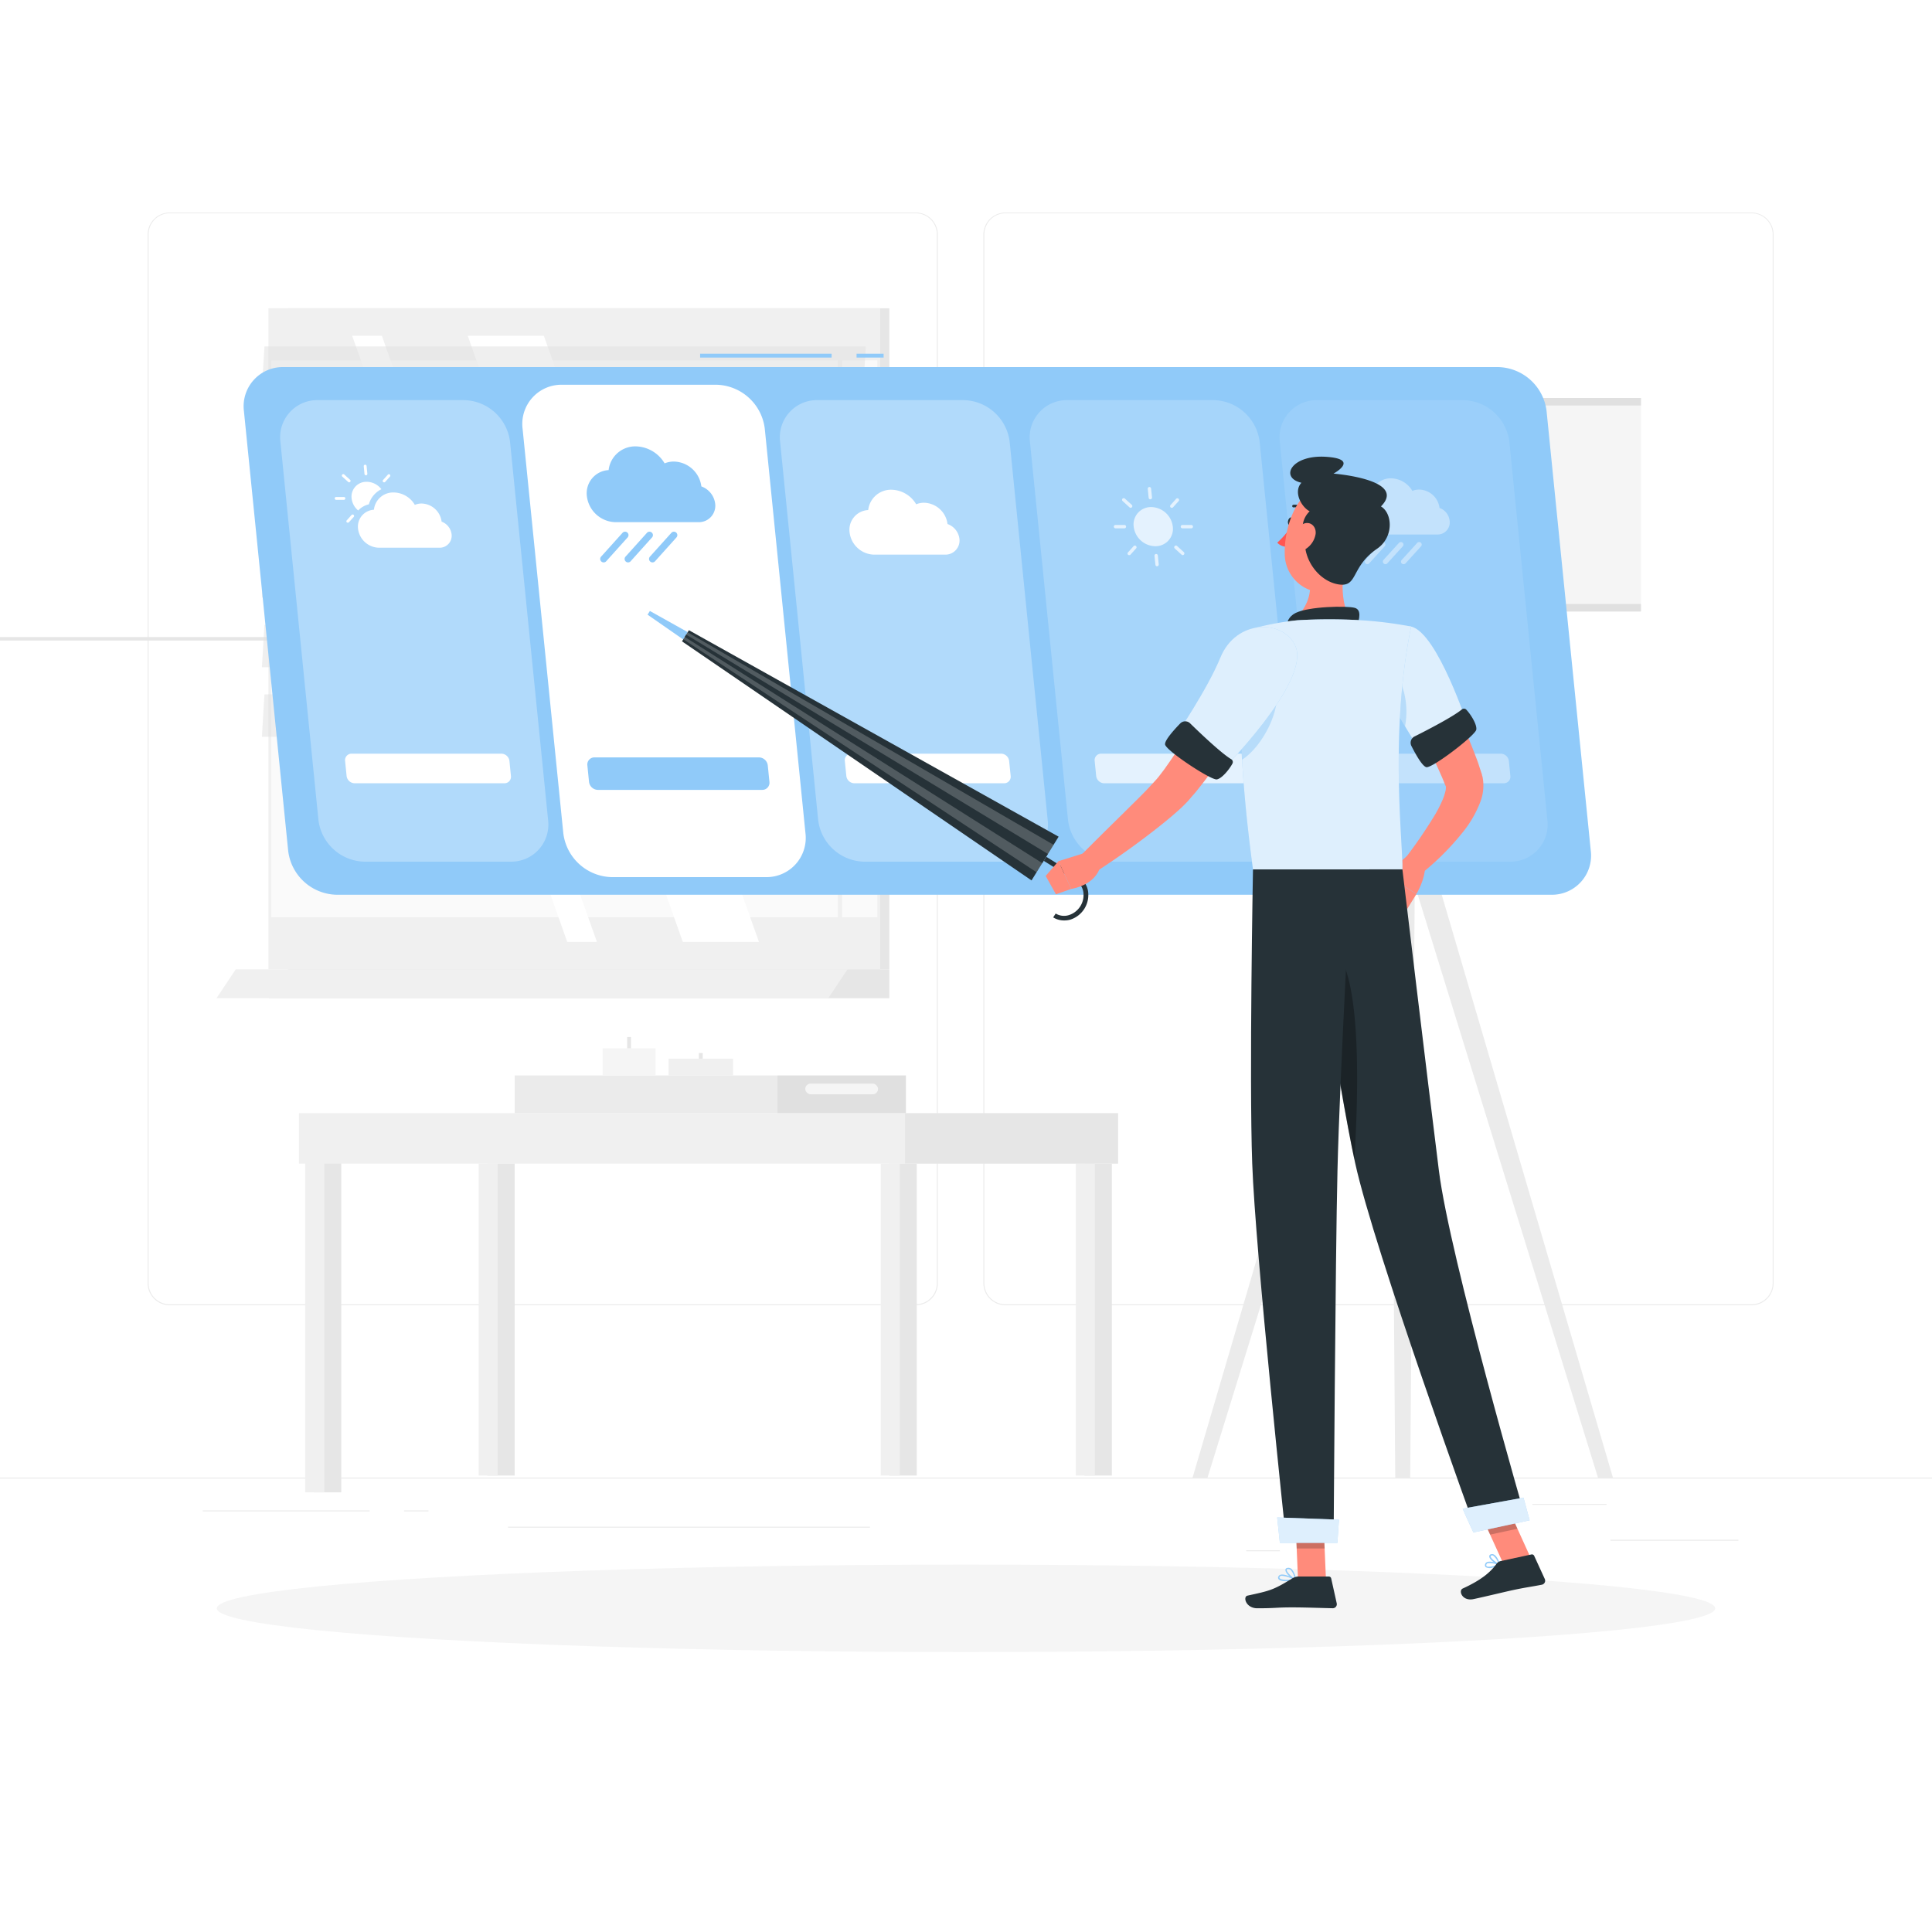 <svg class="animated" id="freepik_stories-weather" xmlns="http://www.w3.org/2000/svg" viewBox="0 0 500 500" version="1.1" xmlns:xlink="http://www.w3.org/1999/xlink" xmlns:svgjs="http://svgjs.com/svgjs"><style>svg#freepik_stories-weather:not(.animated) .animable {opacity: 0;}svg#freepik_stories-weather.animated #freepik--background-complete--inject-80 {animation: 1s 1 forwards cubic-bezier(.36,-0.01,.5,1.38) zoomOut;animation-delay: 0s;}svg#freepik_stories-weather.animated #freepik--Shadow--inject-80 {animation: 1s 1 forwards cubic-bezier(.36,-0.01,.5,1.38) slideDown;animation-delay: 0s;}svg#freepik_stories-weather.animated #freepik--weather-widget--inject-80 {animation: 1s 1 forwards cubic-bezier(.36,-0.01,.5,1.38) lightSpeedRight;animation-delay: 0s;}svg#freepik_stories-weather.animated #freepik--Character--inject-80 {animation: 1s 1 forwards cubic-bezier(.36,-0.01,.5,1.38) zoomOut;animation-delay: 0s;}            @keyframes zoomOut {                0% {                    opacity: 0;                    transform: scale(1.5);                }                100% {                    opacity: 1;                    transform: scale(1);                }            }                    @keyframes slideDown {                0% {                    opacity: 0;                    transform: translateY(-30px);                }                100% {                    opacity: 1;                    transform: translateY(0);                }            }                    @keyframes lightSpeedRight {              from {                transform: translate3d(50%, 0, 0) skewX(-20deg);                opacity: 0;              }              60% {                transform: skewX(10deg);                opacity: 1;              }              80% {                transform: skewX(-2deg);              }              to {                opacity: 1;                transform: translate3d(0, 0, 0);              }            }        </style><g id="freepik--background-complete--inject-80" class="animable" style="transform-origin: 250px 228.23px;"><rect y="382.4" width="500" height="0.25" style="fill: rgb(235, 235, 235); transform-origin: 250px 382.525px;" id="elhzmxvk3ygue" class="animable"></rect><rect x="416.78" y="398.49" width="33.12" height="0.25" style="fill: rgb(235, 235, 235); transform-origin: 433.34px 398.615px;" id="elf13tkzi3wne" class="animable"></rect><rect x="322.53" y="401.21" width="8.69" height="0.25" style="fill: rgb(235, 235, 235); transform-origin: 326.875px 401.335px;" id="eljyike70ay1f" class="animable"></rect><rect x="396.59" y="389.21" width="19.19" height="0.25" style="fill: rgb(235, 235, 235); transform-origin: 406.185px 389.335px;" id="el0z3goe5darth" class="animable"></rect><rect x="52.46" y="390.89" width="43.19" height="0.25" style="fill: rgb(235, 235, 235); transform-origin: 74.055px 391.015px;" id="elvaw3h59qqlj" class="animable"></rect><rect x="104.56" y="390.89" width="6.33" height="0.25" style="fill: rgb(235, 235, 235); transform-origin: 107.725px 391.015px;" id="el4np6ixjrgxo" class="animable"></rect><rect x="131.47" y="395.11" width="93.68" height="0.25" style="fill: rgb(235, 235, 235); transform-origin: 178.31px 395.235px;" id="elyuoxmjttyzf" class="animable"></rect><path d="M237,337.8H43.91a5.71,5.71,0,0,1-5.7-5.71V60.66A5.71,5.71,0,0,1,43.91,55H237a5.71,5.71,0,0,1,5.71,5.71V332.09A5.71,5.71,0,0,1,237,337.8ZM43.91,55.2a5.46,5.46,0,0,0-5.45,5.46V332.09a5.46,5.46,0,0,0,5.45,5.46H237a5.47,5.47,0,0,0,5.46-5.46V60.66A5.47,5.47,0,0,0,237,55.2Z" style="fill: rgb(235, 235, 235); transform-origin: 140.46px 196.4px;" id="els3f6u5l3ir" class="animable"></path><path d="M453.31,337.8H260.21a5.72,5.72,0,0,1-5.71-5.71V60.66A5.72,5.72,0,0,1,260.21,55h193.1A5.71,5.71,0,0,1,459,60.66V332.09A5.71,5.71,0,0,1,453.31,337.8ZM260.21,55.2a5.47,5.47,0,0,0-5.46,5.46V332.09a5.47,5.47,0,0,0,5.46,5.46h193.1a5.47,5.47,0,0,0,5.46-5.46V60.66a5.47,5.47,0,0,0-5.46-5.46Z" style="fill: rgb(235, 235, 235); transform-origin: 356.75px 196.4px;" id="elgr7j6m3zztm" class="animable"></path><g id="eldzsv6pv5tm"><rect x="74.55" y="79.78" width="155.62" height="171.1" style="fill: rgb(230, 230, 230); transform-origin: 152.36px 165.33px; transform: rotate(180deg);" class="animable"></rect></g><g id="elbtwb7374phn"><rect x="69.47" y="79.78" width="158.33" height="171.1" style="fill: rgb(240, 240, 240); transform-origin: 148.635px 165.33px; transform: rotate(180deg);" class="animable"></rect></g><polygon points="74.55 250.87 230.17 250.87 230.17 258.33 69.58 258.33 74.55 250.87" style="fill: rgb(230, 230, 230); transform-origin: 149.875px 254.6px;" id="elznxhpr6h4i" class="animable"></polygon><polygon points="61.01 250.87 219.33 250.87 214.36 258.33 56.03 258.33 61.01 250.87" style="fill: rgb(240, 240, 240); transform-origin: 137.68px 254.6px;" id="el376ox4g1ag4" class="animable"></polygon><g id="eltlpif6oihw"><rect x="70.19" y="93.27" width="156.88" height="144.11" style="fill: rgb(250, 250, 250); transform-origin: 148.63px 165.325px; transform: rotate(90deg);" class="animable"></rect></g><polygon points="196.41 243.76 140.75 86.89 121.05 86.89 176.71 243.76 196.41 243.76" style="fill: rgb(255, 255, 255); transform-origin: 158.73px 165.325px;" id="elwpnz9gwgh9h" class="animable"></polygon><path d="M217.39,238.78a.55.55,0,0,0,.55-.55V91.51a.55.55,0,0,0-.55-.54.54.54,0,0,0-.54.54V238.23A.55.55,0,0,0,217.39,238.78Z" style="fill: rgb(240, 240, 240); transform-origin: 217.395px 164.875px;" id="el0yk9khqiyeui" class="animable"></path><polygon points="154.48 243.76 98.82 86.89 91.14 86.89 146.8 243.76 154.48 243.76" style="fill: rgb(255, 255, 255); transform-origin: 122.81px 165.325px;" id="el2igjmkpxssk" class="animable"></polygon><g id="elrs840sws7l"><rect x="-1.41" y="164.87" width="156.88" height="0.9" style="fill: rgb(230, 230, 230); transform-origin: 77.03px 165.32px; transform: rotate(90deg);" class="animable"></rect></g><g id="elcxvxpg5p1dt"><polygon points="67.78 100.61 223.41 100.61 224.06 89.65 68.44 89.65 67.78 100.61" style="fill: rgb(224, 224, 224); opacity: 0.5; transform-origin: 145.92px 95.13px;" class="animable"></polygon></g><g id="el5tbd3mltof8"><polygon points="67.78 118.62 223.41 118.62 224.06 107.66 68.44 107.66 67.78 118.62" style="fill: rgb(224, 224, 224); opacity: 0.5; transform-origin: 145.92px 113.14px;" class="animable"></polygon></g><g id="elt5t8hh6bsu"><polygon points="67.78 136.63 223.41 136.63 224.06 125.68 68.44 125.68 67.78 136.63" style="fill: rgb(224, 224, 224); opacity: 0.5; transform-origin: 145.92px 131.155px;" class="animable"></polygon></g><g id="elyudoq6hyewl"><polygon points="67.78 154.64 223.41 154.64 224.06 143.69 68.44 143.69 67.78 154.64" style="fill: rgb(224, 224, 224); opacity: 0.5; transform-origin: 145.92px 149.165px;" class="animable"></polygon></g><g id="elexzuhm70x17"><polygon points="67.78 172.66 223.41 172.66 224.06 161.7 68.44 161.7 67.78 172.66" style="fill: rgb(224, 224, 224); opacity: 0.5; transform-origin: 145.92px 167.18px;" class="animable"></polygon></g><g id="eleke2b8i96g7"><polygon points="67.78 190.67 223.41 190.67 224.06 179.71 68.44 179.71 67.78 190.67" style="fill: rgb(224, 224, 224); opacity: 0.5; transform-origin: 145.92px 185.19px;" class="animable"></polygon></g><rect x="301.37" y="103" width="123.31" height="55.25" style="fill: rgb(245, 245, 245); transform-origin: 363.025px 130.625px;" id="el1sawe6zat31" class="animable"></rect><rect x="301.37" y="103" width="123.31" height="1.94" style="fill: rgb(224, 224, 224); transform-origin: 363.025px 103.97px;" id="elsfiyudzmypj" class="animable"></rect><rect x="301.37" y="156.31" width="123.31" height="1.94" style="fill: rgb(224, 224, 224); transform-origin: 363.025px 157.28px;" id="elqqnuug16mp" class="animable"></rect><polygon points="361.09 382.4 359.36 158.25 366.69 158.25 364.96 382.4 361.09 382.4" style="fill: rgb(235, 235, 235); transform-origin: 363.025px 270.325px;" id="el8336yb9b6yx" class="animable"></polygon><polygon points="308.64 382.4 374.47 158.25 381.81 158.25 312.51 382.4 308.64 382.4" style="fill: rgb(235, 235, 235); transform-origin: 345.225px 270.325px;" id="elcd977em06y6" class="animable"></polygon><polygon points="417.42 382.4 351.59 158.25 344.25 158.25 413.55 382.4 417.42 382.4" style="fill: rgb(235, 235, 235); transform-origin: 380.835px 270.325px;" id="elvgtu0y8hooq" class="animable"></polygon><g id="elx7ycmzbqh5"><rect x="81.23" y="292.44" width="7.09" height="93.78" style="fill: rgb(230, 230, 230); transform-origin: 84.775px 339.33px; transform: rotate(180deg);" class="animable"></rect></g><g id="elff0zz1ptiav"><rect x="78.99" y="292.44" width="4.93" height="93.78" style="fill: rgb(240, 240, 240); transform-origin: 81.455px 339.33px; transform: rotate(180deg);" class="animable"></rect></g><rect x="77.38" y="288.08" width="156.83" height="13.07" style="fill: rgb(240, 240, 240); transform-origin: 155.795px 294.615px;" id="elut0rk3z14a" class="animable"></rect><g id="eln1rsinadbn"><rect x="230.17" y="301.16" width="7.09" height="80.71" style="fill: rgb(230, 230, 230); transform-origin: 233.715px 341.515px; transform: rotate(180deg);" class="animable"></rect></g><g id="elevnwt4i5upb"><rect x="227.93" y="301.16" width="4.93" height="80.71" style="fill: rgb(240, 240, 240); transform-origin: 230.395px 341.515px; transform: rotate(180deg);" class="animable"></rect></g><g id="elvwzkqnvbdh"><rect x="280.66" y="301.16" width="7.09" height="80.71" style="fill: rgb(230, 230, 230); transform-origin: 284.205px 341.515px; transform: rotate(180deg);" class="animable"></rect></g><g id="elqazih371r5s"><rect x="278.42" y="301.16" width="4.93" height="80.71" style="fill: rgb(240, 240, 240); transform-origin: 280.885px 341.515px; transform: rotate(180deg);" class="animable"></rect></g><g id="ely0t29lxwpjk"><rect x="126.11" y="301.16" width="7.09" height="80.71" style="fill: rgb(230, 230, 230); transform-origin: 129.655px 341.515px; transform: rotate(180deg);" class="animable"></rect></g><g id="el1dxatuu790t"><rect x="123.88" y="301.16" width="4.93" height="80.71" style="fill: rgb(240, 240, 240); transform-origin: 126.345px 341.515px; transform: rotate(180deg);" class="animable"></rect></g><g id="elnfgmdw58bg"><rect x="234.21" y="288.08" width="55.16" height="13.07" style="fill: rgb(230, 230, 230); transform-origin: 261.79px 294.615px; transform: rotate(180deg);" class="animable"></rect></g><rect x="133.21" y="278.32" width="67.97" height="9.76" style="fill: rgb(235, 235, 235); transform-origin: 167.195px 283.2px;" id="elipgc1f5w8op" class="animable"></rect><g id="el24t6iefotqs"><rect x="201.18" y="278.32" width="33.28" height="9.76" style="fill: rgb(224, 224, 224); transform-origin: 217.82px 283.2px; transform: rotate(180deg);" class="animable"></rect></g><g id="elb0hcavhstg"><rect x="208.4" y="280.44" width="18.84" height="2.76" rx="1.38" style="fill: rgb(245, 245, 245); transform-origin: 217.82px 281.82px; transform: rotate(-180deg);" class="animable"></rect></g><rect x="155.96" y="271.31" width="13.69" height="7.01" style="fill: rgb(245, 245, 245); transform-origin: 162.805px 274.815px;" id="elg3ejdcpvxz" class="animable"></rect><rect x="162.31" y="268.38" width="0.99" height="2.93" style="fill: rgb(230, 230, 230); transform-origin: 162.805px 269.845px;" id="elmjwcap4ttqs" class="animable"></rect><rect x="180.87" y="272.53" width="0.99" height="1.46" style="fill: rgb(230, 230, 230); transform-origin: 181.365px 273.26px;" id="elwbjpu1gom4i" class="animable"></rect><rect x="173.03" y="273.99" width="16.67" height="4.33" style="fill: rgb(240, 240, 240); transform-origin: 181.365px 276.155px;" id="el1q9zafvie13" class="animable"></rect></g><g id="freepik--Shadow--inject-80" class="animable" style="transform-origin: 250px 416.24px;"><ellipse id="freepik--path--inject-80" cx="250" cy="416.24" rx="193.89" ry="11.32" style="fill: rgb(245, 245, 245); transform-origin: 250px 416.24px;" class="animable"></ellipse></g><g id="freepik--weather-widget--inject-80" class="animable" style="transform-origin: 237.411px 161.551px;"><rect x="221.68" y="91.54" width="7" height="1" style="fill: rgb(144, 202, 249); transform-origin: 225.18px 92.04px;" id="ellkawmralkl" class="animable"></rect><rect x="181.19" y="91.54" width="34.03" height="1" style="fill: rgb(144, 202, 249); transform-origin: 198.205px 92.04px;" id="elzmggvw7smm" class="animable"></rect><path d="M401.46,231.56H87.1a12.9,12.9,0,0,1-12.52-11.38L63.13,106.42A10.14,10.14,0,0,1,73.36,95H387.72a12.92,12.92,0,0,1,12.53,11.38l11.44,113.76A10.13,10.13,0,0,1,401.46,231.56Z" style="fill: rgb(144, 202, 249); transform-origin: 237.411px 163.28px;" id="ellewwv47ayco" class="animable"></path><g id="elxnt8ujspq5"><path d="M132.11,223H94.3a12.27,12.27,0,0,1-11.89-10.8l-9.84-97.85a9.61,9.61,0,0,1,9.71-10.8h37.81A12.25,12.25,0,0,1,132,114.38l9.85,97.85A9.61,9.61,0,0,1,132.11,223Z" style="fill: rgb(255, 255, 255); opacity: 0.3; transform-origin: 107.208px 163.275px;" class="animable"></path></g><path d="M198.21,227H158.32a12.93,12.93,0,0,1-12.54-11.4L135.25,111A10.14,10.14,0,0,1,145.5,99.57h39.89A12.92,12.92,0,0,1,197.93,111l10.53,104.68A10.15,10.15,0,0,1,198.21,227Z" style="fill: rgb(255, 255, 255); transform-origin: 171.848px 163.285px;" id="elylx83nsrspa" class="animable"></path><g id="eld2sumz7e2c5"><path d="M261.43,223H223.62a12.25,12.25,0,0,1-11.88-10.8l-9.85-97.85a9.61,9.61,0,0,1,9.71-10.8h37.81a12.27,12.27,0,0,1,11.89,10.8l9.84,97.85A9.61,9.61,0,0,1,261.43,223Z" style="fill: rgb(255, 255, 255); opacity: 0.3; transform-origin: 236.515px 163.275px;" class="animable"></path></g><g id="elh21gxcho3rw"><path d="M326.09,223H288.28a12.26,12.26,0,0,1-11.88-10.8l-9.85-97.85a9.63,9.63,0,0,1,9.72-10.8h37.8A12.27,12.27,0,0,1,326,114.38l9.84,97.85A9.61,9.61,0,0,1,326.09,223Z" style="fill: rgb(255, 255, 255); opacity: 0.2; transform-origin: 301.195px 163.275px;" class="animable"></path></g><g id="elh6gaa86zyy9"><path d="M390.75,223H352.94a12.26,12.26,0,0,1-11.88-10.8l-9.85-97.85a9.63,9.63,0,0,1,9.72-10.8h37.8a12.27,12.27,0,0,1,11.89,10.8l9.84,97.85A9.61,9.61,0,0,1,390.75,223Z" style="fill: rgb(255, 255, 255); opacity: 0.1; transform-origin: 365.836px 163.275px;" class="animable"></path></g><path d="M245.22,135.62a6.28,6.28,0,0,0-6.11-5.51,5.18,5.18,0,0,0-2,.4,7.6,7.6,0,0,0-6.42-3.77,5.93,5.93,0,0,0-6,5.26,5.11,5.11,0,0,0-4.82,5.76,6.54,6.54,0,0,0,6.36,5.78h18.38a3.65,3.65,0,0,0,3.69-4.1A4.65,4.65,0,0,0,245.22,135.62Z" style="fill: rgb(255, 255, 255); transform-origin: 234.078px 135.14px;" id="eltioxxkwgc8k" class="animable"></path><path d="M181.51,125.88a7.34,7.34,0,0,0-7.13-6.43,6.16,6.16,0,0,0-2.38.47,8.88,8.88,0,0,0-7.49-4.4,6.93,6.93,0,0,0-7,6.14,6,6,0,0,0-5.63,6.73,7.63,7.63,0,0,0,7.43,6.75h21.47a4.26,4.26,0,0,0,4.31-4.78A5.47,5.47,0,0,0,181.51,125.88Z" style="fill: rgb(144, 202, 249); transform-origin: 168.478px 125.33px;" id="el9ob6q0bffgk" class="animable"></path><path d="M162.55,145.55a.9.9,0,0,1-.6-.23.89.89,0,0,1-.07-1.26l5.58-6.2a.89.89,0,0,1,1.32,1.19l-5.57,6.2A.88.88,0,0,1,162.55,145.55Z" style="fill: rgb(144, 202, 249); transform-origin: 165.314px 141.576px;" id="elmryr7hlojkp" class="animable"></path><path d="M168.87,145.55a.9.9,0,0,1-.6-.23.89.89,0,0,1-.07-1.26l5.58-6.2a.89.89,0,0,1,1.32,1.19l-5.57,6.2A.88.88,0,0,1,168.87,145.55Z" style="fill: rgb(144, 202, 249); transform-origin: 171.634px 141.576px;" id="el37317mzk03d" class="animable"></path><path d="M156.23,145.55a.9.9,0,0,1-.6-.23.89.89,0,0,1-.07-1.26l5.58-6.2a.89.89,0,0,1,1.32,1.19l-5.57,6.2A.88.88,0,0,1,156.23,145.55Z" style="fill: rgb(144, 202, 249); transform-origin: 158.994px 141.576px;" id="el5fhhv0brzy9" class="animable"></path><g id="elgk9r1gqevbc"><g style="opacity: 0.4; transform-origin: 362.893px 134.896px;" class="animable"><path d="M372.55,131.45a5.43,5.43,0,0,0-5.27-4.75,4.56,4.56,0,0,0-1.76.34,6.56,6.56,0,0,0-5.53-3.25,5.12,5.12,0,0,0-5.2,4.54,4.42,4.42,0,0,0-4.16,5,5.65,5.65,0,0,0,5.49,5H372a3.13,3.13,0,0,0,3.17-3.53A4,4,0,0,0,372.55,131.45Z" style="fill: rgb(255, 255, 255); transform-origin: 362.893px 131.06px;" id="elod1ge66n7j" class="animable"></path><path d="M358.54,146a.63.63,0,0,1-.44-.17.66.66,0,0,1-.05-.93l4-4.4a.66.66,0,1,1,1,.88l-4,4.4A.64.64,0,0,1,358.54,146Z" style="fill: rgb(255, 255, 255); transform-origin: 360.549px 143.137px;" id="el0c0yy8eq0awq" class="animable"></path><path d="M363.21,146a.61.61,0,0,1-.44-.17.65.65,0,0,1,0-.93l4-4.4a.66.66,0,1,1,1,.88l-4,4.4A.64.64,0,0,1,363.21,146Z" style="fill: rgb(255, 255, 255); transform-origin: 365.255px 143.139px;" id="elyh8gthxmp4" class="animable"></path><path d="M353.87,146a.64.64,0,0,1-.44-.17.66.66,0,0,1-.05-.93l4-4.4a.66.66,0,0,1,.93-.05.65.65,0,0,1,.05.93l-4,4.4A.64.64,0,0,1,353.87,146Z" style="fill: rgb(255, 255, 255); transform-origin: 355.872px 143.141px;" id="elokfyvx14s7b" class="animable"></path></g></g><g id="ele8es95gzzrw"><g style="opacity: 0.7; transform-origin: 298.5px 136.294px;" class="animable"><path d="M303.52,136.29a4.5,4.5,0,0,1-4.55,5.07,5.73,5.73,0,0,1-5.57-5.07,4.49,4.49,0,0,1,4.55-5.06A5.73,5.73,0,0,1,303.52,136.29Z" style="fill: rgb(255, 255, 255); transform-origin: 298.46px 136.295px;" id="eluhtzqyoquup" class="animable"></path><path d="M299.45,146.55a.43.43,0,0,1-.43-.39l-.24-2.31a.44.44,0,0,1,.39-.48.44.44,0,0,1,.48.39l.23,2.31a.43.43,0,0,1-.39.47Z" style="fill: rgb(255, 255, 255); transform-origin: 299.33px 144.959px;" id="el78jyrru6v0d" class="animable"></path><path d="M297.7,129.22a.44.44,0,0,1-.43-.4l-.23-2.3a.44.44,0,0,1,.39-.48.43.43,0,0,1,.47.39l.24,2.31a.43.43,0,0,1-.39.47Z" style="fill: rgb(255, 255, 255); transform-origin: 297.59px 127.629px;" id="elu92ndkq0uhl" class="animable"></path><path d="M291,136.73h-2.31a.44.44,0,0,1-.43-.44.43.43,0,0,1,.43-.43H291a.43.43,0,0,1,.43.43A.44.44,0,0,1,291,136.73Z" style="fill: rgb(255, 255, 255); transform-origin: 289.845px 136.295px;" id="el7a7s99kdgnt" class="animable"></path><path d="M308.28,136.73H306a.44.44,0,0,1-.43-.44.43.43,0,0,1,.43-.43h2.31a.43.43,0,0,1,.43.43A.44.44,0,0,1,308.28,136.73Z" style="fill: rgb(255, 255, 255); transform-origin: 307.155px 136.295px;" id="elf3o0t0o2gue" class="animable"></path><path d="M306.1,143.67a.46.46,0,0,1-.29-.11l-1.8-1.63a.44.44,0,0,1,.59-.65l1.79,1.63a.44.44,0,0,1,0,.62A.43.43,0,0,1,306.1,143.67Z" style="fill: rgb(255, 255, 255); transform-origin: 305.203px 142.428px;" id="eldsdh0d4fgei" class="animable"></path><path d="M292.61,131.42a.44.44,0,0,1-.29-.12l-1.79-1.63a.43.43,0,1,1,.58-.64l1.8,1.63a.44.44,0,0,1-.3.76Z" style="fill: rgb(255, 255, 255); transform-origin: 291.718px 130.169px;" id="elib44yettyy" class="animable"></path><path d="M292.22,143.67a.44.44,0,0,1-.29-.11.43.43,0,0,1,0-.61l1.47-1.63a.43.43,0,0,1,.61,0,.44.44,0,0,1,0,.62l-1.47,1.63A.45.45,0,0,1,292.22,143.67Z" style="fill: rgb(255, 255, 255); transform-origin: 292.97px 142.432px;" id="el2neefsjyf54" class="animable"></path><path d="M303.24,131.42a.4.4,0,0,1-.29-.12.43.43,0,0,1,0-.61l1.47-1.63a.44.44,0,0,1,.65.58l-1.47,1.63A.42.42,0,0,1,303.24,131.42Z" style="fill: rgb(255, 255, 255); transform-origin: 303.983px 130.189px;" id="ele3lmd5hwogi" class="animable"></path></g></g><path d="M114.29,135a5.35,5.35,0,0,0-5.2-4.69,4.45,4.45,0,0,0-1.73.35,6.46,6.46,0,0,0-5.46-3.21,5,5,0,0,0-5.13,4.47,4.37,4.37,0,0,0-4.11,4.91,5.57,5.57,0,0,0,5.42,4.92h15.65a3.1,3.1,0,0,0,3.14-3.49A4,4,0,0,0,114.29,135Z" style="fill: rgb(255, 255, 255); transform-origin: 104.76px 134.599px;" id="elz17i98krbb" class="animable"></path><path d="M98.7,126.61a6.22,6.22,0,0,0-3.24,3.91,5.47,5.47,0,0,0-2.76,1.59A4.72,4.72,0,0,1,91,129a3.83,3.83,0,0,1,3.88-4.31A4.82,4.82,0,0,1,98.7,126.61Z" style="fill: rgb(255, 255, 255); transform-origin: 94.835px 128.4px;" id="elr6zmhlf8qph" class="animable"></path><path d="M94.7,123a.37.37,0,0,1-.37-.33l-.19-2a.36.36,0,0,1,.33-.4.36.36,0,0,1,.4.33l.2,2a.37.37,0,0,1-.33.41Z" style="fill: rgb(255, 255, 255); transform-origin: 94.605px 121.639px;" id="elg2mq9cnizyo" class="animable"></path><path d="M89,129.36H87a.37.37,0,0,1-.37-.37.36.36,0,0,1,.37-.37h2a.37.37,0,0,1,.37.37A.38.38,0,0,1,89,129.36Z" style="fill: rgb(255, 255, 255); transform-origin: 88px 128.99px;" id="elllbn9ouao9" class="animable"></path><path d="M90.37,124.83a.38.38,0,0,1-.25-.09l-1.53-1.39a.37.37,0,0,1,.5-.55l1.53,1.39a.37.37,0,0,1,0,.52A.36.36,0,0,1,90.37,124.83Z" style="fill: rgb(255, 255, 255); transform-origin: 89.597px 123.767px;" id="elhra263yrbf8" class="animable"></path><path d="M90,135.27a.35.35,0,0,1-.25-.1.37.37,0,0,1,0-.52L91,133.26a.39.39,0,0,1,.53,0,.38.38,0,0,1,0,.53l-1.25,1.39A.36.36,0,0,1,90,135.27Z" style="fill: rgb(255, 255, 255); transform-origin: 90.64px 134.214px;" id="elxfo7nepbv7" class="animable"></path><path d="M99.41,124.83a.36.36,0,0,1-.27-.61l1.25-1.39a.37.37,0,0,1,.52,0,.38.38,0,0,1,0,.52l-1.25,1.39A.39.39,0,0,1,99.41,124.83Z" style="fill: rgb(255, 255, 255); transform-origin: 100.026px 123.777px;" id="el9u1cvhc5mw8" class="animable"></path><path d="M130.54,202.71H91.78a2.15,2.15,0,0,1-2.08-1.89l-.39-3.89a1.68,1.68,0,0,1,1.7-1.88h38.76a2.14,2.14,0,0,1,2.07,1.88l.39,3.89A1.68,1.68,0,0,1,130.54,202.71Z" style="fill: rgb(255, 255, 255); transform-origin: 110.771px 198.88px;" id="elhszrq59zy9k" class="animable"></path><path d="M197.26,204.42H154.72a2.35,2.35,0,0,1-2.28-2.07l-.43-4.27a1.84,1.84,0,0,1,1.86-2.07h42.55a2.35,2.35,0,0,1,2.28,2.07l.43,4.27A1.85,1.85,0,0,1,197.26,204.42Z" style="fill: rgb(144, 202, 249); transform-origin: 175.569px 200.215px;" id="ellla9b1n6e8q" class="animable"></path><path d="M259.86,202.71H221.1a2.14,2.14,0,0,1-2.07-1.89l-.39-3.89a1.67,1.67,0,0,1,1.69-1.88h38.76a2.13,2.13,0,0,1,2.07,1.88l.4,3.89A1.69,1.69,0,0,1,259.86,202.71Z" style="fill: rgb(255, 255, 255); transform-origin: 240.099px 198.88px;" id="el2fm1noqsgdp" class="animable"></path><g id="elwb2n4dzsyf"><path d="M324.52,202.71H285.76a2.14,2.14,0,0,1-2.07-1.89l-.39-3.89a1.67,1.67,0,0,1,1.69-1.88h38.76a2.13,2.13,0,0,1,2.07,1.88l.4,3.89A1.69,1.69,0,0,1,324.52,202.71Z" style="fill: rgb(255, 255, 255); opacity: 0.7; transform-origin: 304.759px 198.88px;" class="animable"></path></g><g id="el09eug0yevick"><path d="M389.18,202.71H350.43a2.14,2.14,0,0,1-2.08-1.89l-.39-3.89a1.67,1.67,0,0,1,1.69-1.88h38.76a2.15,2.15,0,0,1,2.08,1.88l.39,3.89A1.69,1.69,0,0,1,389.18,202.71Z" style="fill: rgb(255, 255, 255); opacity: 0.4; transform-origin: 369.419px 198.88px;" class="animable"></path></g></g><g id="freepik--Character--inject-80" class="animable" style="transform-origin: 283.738px 267.2px;"><path d="M368,167.63c2.8,4.65,5.33,9.29,7.74,14.1a148.33,148.33,0,0,1,6.51,14.92c.24.65.47,1.31.68,2l.33,1,.17.5.12.4c0,.17.09.34.13.51a11.74,11.74,0,0,1-.56,6.44,28.77,28.77,0,0,1-4.65,8A68.62,68.62,0,0,1,366.68,227l-3.77-3.9a123.22,123.22,0,0,0,8.58-12.43,32.83,32.83,0,0,0,1.6-3.11,14.62,14.62,0,0,0,1-2.84c.19-.82.1-1.47,0-1.33v0l0-.07-.18-.42-.34-.85c-.23-.56-.47-1.13-.73-1.7-2-4.55-4.36-9.12-6.78-13.65s-5-9.09-7.46-13.52Z" style="fill: rgb(255, 139, 123); transform-origin: 371.248px 197.315px;" id="el71vl9mio3h5" class="animable"></path><path d="M364.34,221.35l-5.69,5,7.92,5s2.33-3.78,2.23-7.28Z" style="fill: rgb(255, 139, 123); transform-origin: 363.727px 226.35px;" id="elexmsjkqrv5" class="animable"></path><polygon points="356.57 233.83 362.63 237.73 366.57 231.38 358.65 226.38 356.57 233.83" style="fill: rgb(255, 139, 123); transform-origin: 361.57px 232.055px;" id="el6clcmrsr7w3" class="animable"></polygon><path d="M334.69,135.09c-.11.57-.51,1-.88.91s-.59-.6-.48-1.17.51-1,.88-.91S334.8,134.52,334.69,135.09Z" style="fill: rgb(38, 50, 56); transform-origin: 334.01px 134.96px;" id="elreaq05a4hfj" class="animable"></path><path d="M334.24,136.08a20.58,20.58,0,0,1-3.69,4.36,3.35,3.35,0,0,0,2.64,1.05Z" style="fill: rgb(255, 86, 82); transform-origin: 332.395px 138.788px;" id="el89hm0jfthha" class="animable"></path><path d="M337.4,132.32a.33.33,0,0,0,.23-.09.35.35,0,0,0,0-.49,3.36,3.36,0,0,0-2.93-1.1.33.33,0,0,0-.27.39.34.34,0,0,0,.39.28h0a2.72,2.72,0,0,1,2.31.9A.36.36,0,0,0,337.4,132.32Z" style="fill: rgb(38, 50, 56); transform-origin: 336.077px 131.467px;" id="elkr6u9tnpmkg" class="animable"></path><path d="M348.4,142c-1,5.29-2.07,15,1.63,18.51,0,0-1.45,5.36-11.27,5.36-10.81,0-4.75-4.54-4.75-4.54,4.58-4,5.73-8.14,4.71-12.24Z" style="fill: rgb(255, 139, 123); transform-origin: 341.173px 153.935px;" id="ellvb3gxrlfg" class="animable"></path><path d="M351.24,162.11c.55-2,1.15-4.26-.59-4.79-1.91-.58-12.07-.4-15.42,1.35s-2,5.55-2,5.55Z" style="fill: rgb(38, 50, 56); transform-origin: 342.382px 160.622px;" id="elfmjodcl4t96" class="animable"></path><path d="M386.32,405.69a2.31,2.31,0,0,1-1.8-.1.71.71,0,0,1-.16-.8.78.78,0,0,1,.44-.5c1-.47,3.22.45,3.31.49a.17.17,0,0,1,0,.31A8.87,8.87,0,0,1,386.32,405.69Zm-1.18-1.16-.2.07a.47.47,0,0,0-.26.29c-.09.31,0,.41.06.44.39.33,1.84,0,2.85-.38A5.52,5.52,0,0,0,385.14,404.53Z" style="fill: rgb(144, 202, 249); transform-origin: 386.255px 404.992px;" id="el17jrgbwhj8h" class="animable"></path><path d="M388.08,405.1H388c-.82-.24-2.57-1.48-2.59-2.3a.56.56,0,0,1,.44-.55.92.92,0,0,1,.76.06c1,.49,1.57,2.49,1.6,2.58a.16.16,0,0,1-.13.21Zm-2-2.55-.08,0c-.21.07-.21.18-.21.22,0,.49,1.17,1.46,2,1.86a4.21,4.21,0,0,0-1.32-2A.6.6,0,0,0,386,402.55Z" style="fill: rgb(144, 202, 249); transform-origin: 386.814px 403.647px;" id="elmx47g8iqc5d" class="animable"></path><path d="M333,409.23c-.93,0-1.82-.13-2.12-.55a.63.63,0,0,1,0-.74.83.83,0,0,1,.54-.4c1.21-.33,3.73,1.11,3.84,1.17a.18.18,0,0,1,.08.18.17.17,0,0,1-.13.14A13,13,0,0,1,333,409.23Zm-1.15-1.4a1.15,1.15,0,0,0-.33,0,.47.47,0,0,0-.33.24c-.12.21-.08.31,0,.37.34.47,2.17.48,3.51.29A7.78,7.78,0,0,0,331.88,407.83Z" style="fill: rgb(144, 202, 249); transform-origin: 333.051px 408.36px;" id="eltjkscsn0c1a" class="animable"></path><path d="M335.21,409l-.07,0c-.87-.39-2.6-1.95-2.47-2.77,0-.19.17-.43.64-.48a1.28,1.28,0,0,1,.95.3,4.8,4.8,0,0,1,1.12,2.78.17.17,0,0,1-.07.16A.17.17,0,0,1,335.21,409Zm-1.76-2.93h-.1c-.31,0-.33.16-.34.2-.08.49,1.1,1.72,2,2.25a4,4,0,0,0-1-2.23A.88.88,0,0,0,333.45,406.1Z" style="fill: rgb(144, 202, 249); transform-origin: 334.022px 407.374px;" id="elwtvo3uvcfn" class="animable"></path><polygon points="343.16 408.86 335.93 408.86 335.21 392.12 342.44 392.12 343.16 408.86" style="fill: rgb(255, 139, 123); transform-origin: 339.185px 400.49px;" id="el1d8c7b3qm0z" class="animable"></polygon><polygon points="396.14 403.18 389.07 404.71 381.98 389.12 389.05 387.59 396.14 403.18" style="fill: rgb(255, 139, 123); transform-origin: 389.06px 396.15px;" id="elm0gag3uiow" class="animable"></polygon><path d="M388.4,404l7.93-1.71a.63.63,0,0,1,.71.35l2.75,6a1.06,1.06,0,0,1-.76,1.48c-2.78.55-4.16.68-7.65,1.43-2.15.47-7,1.65-10,2.29s-4-2.21-2.83-2.73c5.18-2.37,7.35-4.46,8.75-6.4A1.82,1.82,0,0,1,388.4,404Z" style="fill: rgb(38, 50, 56); transform-origin: 388.98px 408.104px;" id="elodctp832cuj" class="animable"></path><path d="M336,408h7.89a.63.63,0,0,1,.62.49l1.43,6.43a1.05,1.05,0,0,1-1,1.29c-2.85-.05-7-.22-10.54-.22-4.19,0-4.12.23-9,.23-3,0-3.79-3-2.55-3.27,5.65-1.24,6.58-1.37,11.47-4.39A3.41,3.41,0,0,1,336,408Z" style="fill: rgb(38, 50, 56); transform-origin: 334.127px 412.11px;" id="eltvgpeyu707" class="animable"></path><path d="M328.56,175.73c-2.76,5.11-5.66,10-8.77,14.84a155.13,155.13,0,0,1-10.17,14.21c-.46.58-1,1.15-1.48,1.72l-.75.87-.89.91c-.59.6-1.13,1.08-1.71,1.61l-1.68,1.46c-2.24,1.89-4.5,3.65-6.78,5.38-4.57,3.45-9.24,6.69-14.07,9.76l-3.41-4.23c3.94-4,8-8,12-11.93,2-2,4-3.92,5.88-5.87.93-1,1.87-2,2.65-2.87l.54-.65.59-.77c.39-.53.79-1,1.17-1.58,3.11-4.34,6-9.05,8.9-13.79s5.69-9.58,8.42-14.35Z" style="fill: rgb(255, 139, 123); transform-origin: 303.705px 198.47px;" id="eljvtjq5ediv" class="animable"></path><path d="M365.2,162.15C372,163.71,379.94,188,379.94,188l-11.59,7.58s-7.37-11.32-11.2-19.39C353.13,167.77,358.27,160.57,365.2,162.15Z" style="fill: rgb(144, 202, 249); transform-origin: 367.838px 178.755px;" id="elt1kiggtqnm" class="animable"></path><g id="ele7k8zuk5p2a"><g style="opacity: 0.7; transform-origin: 367.838px 178.755px;" class="animable"><path d="M365.2,162.15C372,163.71,379.94,188,379.94,188l-11.59,7.58s-7.37-11.32-11.2-19.39C353.13,167.77,358.27,160.57,365.2,162.15Z" style="fill: rgb(255, 255, 255); transform-origin: 367.838px 178.755px;" id="elz8jwxyus7x" class="animable"></path></g></g><g id="el7lzt8kyrakm"><path d="M361.35,174.62c-.59-.77-2.2,1-3.41,3.23,1.68,3.32,3.8,7,5.68,10.14C364.79,181.92,362.88,176.57,361.35,174.62Z" style="fill: rgb(144, 202, 249); opacity: 0.5; transform-origin: 360.961px 181.213px;" class="animable"></path></g><path d="M324.7,162.53s-7.69,8.69-.43,62.47h38.66c.27-5.93-3.46-34.88,2.27-62.85a100.45,100.45,0,0,0-12.95-1.63,140.61,140.61,0,0,0-16.43,0A72.16,72.16,0,0,0,324.7,162.53Z" style="fill: rgb(144, 202, 249); transform-origin: 343.176px 192.64px;" id="eleqbj41xagw" class="animable"></path><g id="elkn6aogd7v4"><path d="M324.7,162.53s-7.69,8.69-.43,62.47h38.66c.27-5.93-3.46-34.88,2.27-62.85a100.45,100.45,0,0,0-12.95-1.63,140.61,140.61,0,0,0-16.43,0A72.16,72.16,0,0,0,324.7,162.53Z" style="fill: rgb(255, 255, 255); opacity: 0.7; transform-origin: 343.176px 192.64px;" class="animable"></path></g><g id="elvli4qq049uh"><path d="M321.43,177.32a156,156,0,0,0,0,19.3c4.92-3.16,9.44-11.57,9-17.13Z" style="fill: rgb(144, 202, 249); opacity: 0.5; transform-origin: 325.795px 186.97px;" class="animable"></path></g><polygon points="177.98 163.59 176.81 165.49 167.59 159.08 168.19 158.12 177.98 163.59" style="fill: rgb(144, 202, 249); transform-origin: 172.785px 161.805px;" id="el26krr8k9n24g" class="animable"></polygon><polygon points="178.29 163.1 176.5 165.98 266.96 227.85 273.97 216.53 178.29 163.1" style="fill: rgb(38, 50, 56); transform-origin: 225.235px 195.475px;" id="elxprploso77d" class="animable"></polygon><g id="elri32v3xs4y"><polygon points="177.96 163.64 176.84 165.44 268.26 225.74 272.66 218.64 177.96 163.64" style="fill: rgb(255, 255, 255); opacity: 0.2; transform-origin: 224.75px 194.69px;" class="animable"></polygon></g><polygon points="177.58 164.24 177.21 164.84 269.73 223.37 271.19 221 177.58 164.24" style="fill: rgb(38, 50, 56); transform-origin: 224.2px 193.805px;" id="elvfqzatw2vai" class="animable"></polygon><path d="M275.35,238.21a5.31,5.31,0,0,1-2.79-.79l.65-1a4.17,4.17,0,0,0,3.41.41,5.44,5.44,0,0,0,3.74-6,4.15,4.15,0,0,0-1.89-2.86l-8.33-5.17.65-1.05,8.33,5.17a5.39,5.39,0,0,1,2.46,3.69A6.69,6.69,0,0,1,277,238,5.66,5.66,0,0,1,275.35,238.21Z" style="fill: rgb(38, 50, 56); transform-origin: 275.899px 229.981px;" id="elgiq3eph1fr" class="animable"></path><path d="M335.3,167.33c3.8,9.21-19.2,32.21-19.2,32.21l-11.9-9s8.23-12.06,11.62-20.34C320,160,332.4,160.32,335.3,167.33Z" style="fill: rgb(144, 202, 249); transform-origin: 319.962px 180.908px;" id="elam8bakywr4o" class="animable"></path><g id="elhye4wgfogn6"><path d="M335.3,167.33c3.8,9.21-19.2,32.21-19.2,32.21l-11.9-9s8.23-12.06,11.62-20.34C320,160,332.4,160.32,335.3,167.33Z" style="fill: rgb(255, 255, 255); opacity: 0.7; transform-origin: 319.962px 180.908px;" class="animable"></path></g><path d="M308,187.2c2.51,2.45,8.09,7.77,10.65,9.29a.85.85,0,0,1,.31,1.11c-.85,1.59-2.78,3.92-4.06,4.11-1.51.23-13.17-7.47-13.38-9.05-.13-1.07,2.33-3.8,3.92-5.43A1.8,1.8,0,0,1,308,187.2Z" style="fill: rgb(38, 50, 56); transform-origin: 310.284px 194.198px;" id="elpvknf0lqrk" class="animable"></path><path d="M366.09,190.59c3.13-1.57,10-5.11,12.25-7a.84.84,0,0,1,1.15.08c1.23,1.32,2.8,3.9,2.57,5.17-.28,1.51-11.37,10-12.92,9.7-1.06-.22-2.83-3.44-3.86-5.47A1.82,1.82,0,0,1,366.09,190.59Z" style="fill: rgb(38, 50, 56); transform-origin: 373.577px 190.974px;" id="elh4ant0ny27" class="animable"></path><path d="M281.21,220.59l-7.28,2.28,3.3,7.18s6.33-.84,7.58-6Z" style="fill: rgb(255, 139, 123); transform-origin: 279.37px 225.32px;" id="elbam22kh0s2b" class="animable"></path><polygon points="270.62 226.69 273.27 231.44 277.23 230.05 273.93 222.87 270.62 226.69" style="fill: rgb(255, 139, 123); transform-origin: 273.925px 227.155px;" id="el975ixrthnje" class="animable"></polygon><g id="el9ky0a5c54xc"><polygon points="335.21 392.12 335.58 400.75 342.82 400.75 342.45 392.12 335.21 392.12" style="opacity: 0.2; transform-origin: 339.015px 396.435px;" class="animable"></polygon></g><g id="elctj5wpm4739"><polygon points="389.05 387.6 381.98 389.13 385.64 397.16 392.71 395.63 389.05 387.6" style="opacity: 0.2; transform-origin: 387.345px 392.38px;" class="animable"></polygon></g><path d="M354,137.57c-1.79,7-2.49,11.11-6.73,14-6.4,4.39-14.45-.51-14.77-7.85-.28-6.61,2.7-16.86,10.12-18.32A9.77,9.77,0,0,1,354,137.57Z" style="fill: rgb(255, 139, 123); transform-origin: 343.417px 139.216px;" id="el3wuihg7eg3l" class="animable"></path><path d="M337.74,139.24a5.88,5.88,0,0,1,1.2-6.92c-2.22-1.15-4.27-5.1-2.13-7.38-5.75-1.33-2.57-7.3,6.36-6.72s1.94,4.35,1.94,4.35,19.22,1.49,12.28,8.49c3.05,1.83,3.33,8-1,10.95-7,4.8-4.83,10.16-10.16,9.2C341.37,150.33,337.17,144.89,337.74,139.24Z" style="fill: rgb(38, 50, 56); transform-origin: 346.79px 134.752px;" id="elrovmvafwqi" class="animable"></path><path d="M340.48,138.2a5.72,5.72,0,0,1-2.63,3.92c-1.79,1-2.85.24-2.88-1.62,0-1.67.75-4.38,2.51-5S340.71,136.34,340.48,138.2Z" style="fill: rgb(255, 139, 123); transform-origin: 337.737px 138.959px;" id="el65cp5cl7iyc" class="animable"></path><path d="M338,225s8.2,55.24,12.7,75.93c4.94,22.66,31.31,95.31,31.31,95.31l12.93-2.8s-19.74-68-22.55-90.45c-3.06-24.36-9.45-78-9.45-78Z" style="fill: rgb(38, 50, 56); transform-origin: 366.47px 310.615px;" id="el8f64bglj2k6" class="animable"></path><path d="M378.54,390.44c-.06,0,2.77,6.16,2.77,6.16l14.56-3.15-1.59-5.86Z" style="fill: rgb(144, 202, 249); transform-origin: 387.205px 392.095px;" id="el4jl0commqhi" class="animable"></path><g id="el4vobmuggs8w"><path d="M378.54,390.44c-.06,0,2.77,6.16,2.77,6.16l14.56-3.15-1.59-5.86Z" style="fill: rgb(255, 255, 255); opacity: 0.7; transform-origin: 387.205px 392.095px;" class="animable"></path></g><g id="el5ylgiglzugv"><path d="M343.17,244.68c9.49,1.86,8.48,37.23,7.34,55.42-2.73-12.86-6.74-37.6-9.47-55.16A3.18,3.18,0,0,1,343.17,244.68Z" style="opacity: 0.3; transform-origin: 346.132px 272.351px;" class="animable"></path></g><path d="M324.27,225s-1,54-.2,76.08c.81,22.93,8.82,98,8.82,98h12.25s.45-73.73,1-96.25c.59-24.54,3.56-77.83,3.56-77.83Z" style="fill: rgb(38, 50, 56); transform-origin: 336.73px 312.04px;" id="elgcdfjevh4ip" class="animable"></path><path d="M330.53,392.71s.7,6.58.7,6.58h14.89l.4-6Z" style="fill: rgb(144, 202, 249); transform-origin: 338.525px 396px;" id="ely8t7dcv7iy" class="animable"></path><g id="elcygxf9yasu"><path d="M330.53,392.71s.7,6.58.7,6.58h14.89l.4-6Z" style="fill: rgb(255, 255, 255); opacity: 0.7; transform-origin: 338.525px 396px;" class="animable"></path></g></g><defs>     <filter id="active" height="200%">         <feMorphology in="SourceAlpha" result="DILATED" operator="dilate" radius="2"></feMorphology>                <feFlood flood-color="#32DFEC" flood-opacity="1" result="PINK"></feFlood>        <feComposite in="PINK" in2="DILATED" operator="in" result="OUTLINE"></feComposite>        <feMerge>            <feMergeNode in="OUTLINE"></feMergeNode>            <feMergeNode in="SourceGraphic"></feMergeNode>        </feMerge>    </filter>    <filter id="hover" height="200%">        <feMorphology in="SourceAlpha" result="DILATED" operator="dilate" radius="2"></feMorphology>                <feFlood flood-color="#ff0000" flood-opacity="0.5" result="PINK"></feFlood>        <feComposite in="PINK" in2="DILATED" operator="in" result="OUTLINE"></feComposite>        <feMerge>            <feMergeNode in="OUTLINE"></feMergeNode>            <feMergeNode in="SourceGraphic"></feMergeNode>        </feMerge>            <feColorMatrix type="matrix" values="0   0   0   0   0                0   1   0   0   0                0   0   0   0   0                0   0   0   1   0 "></feColorMatrix>    </filter></defs></svg>